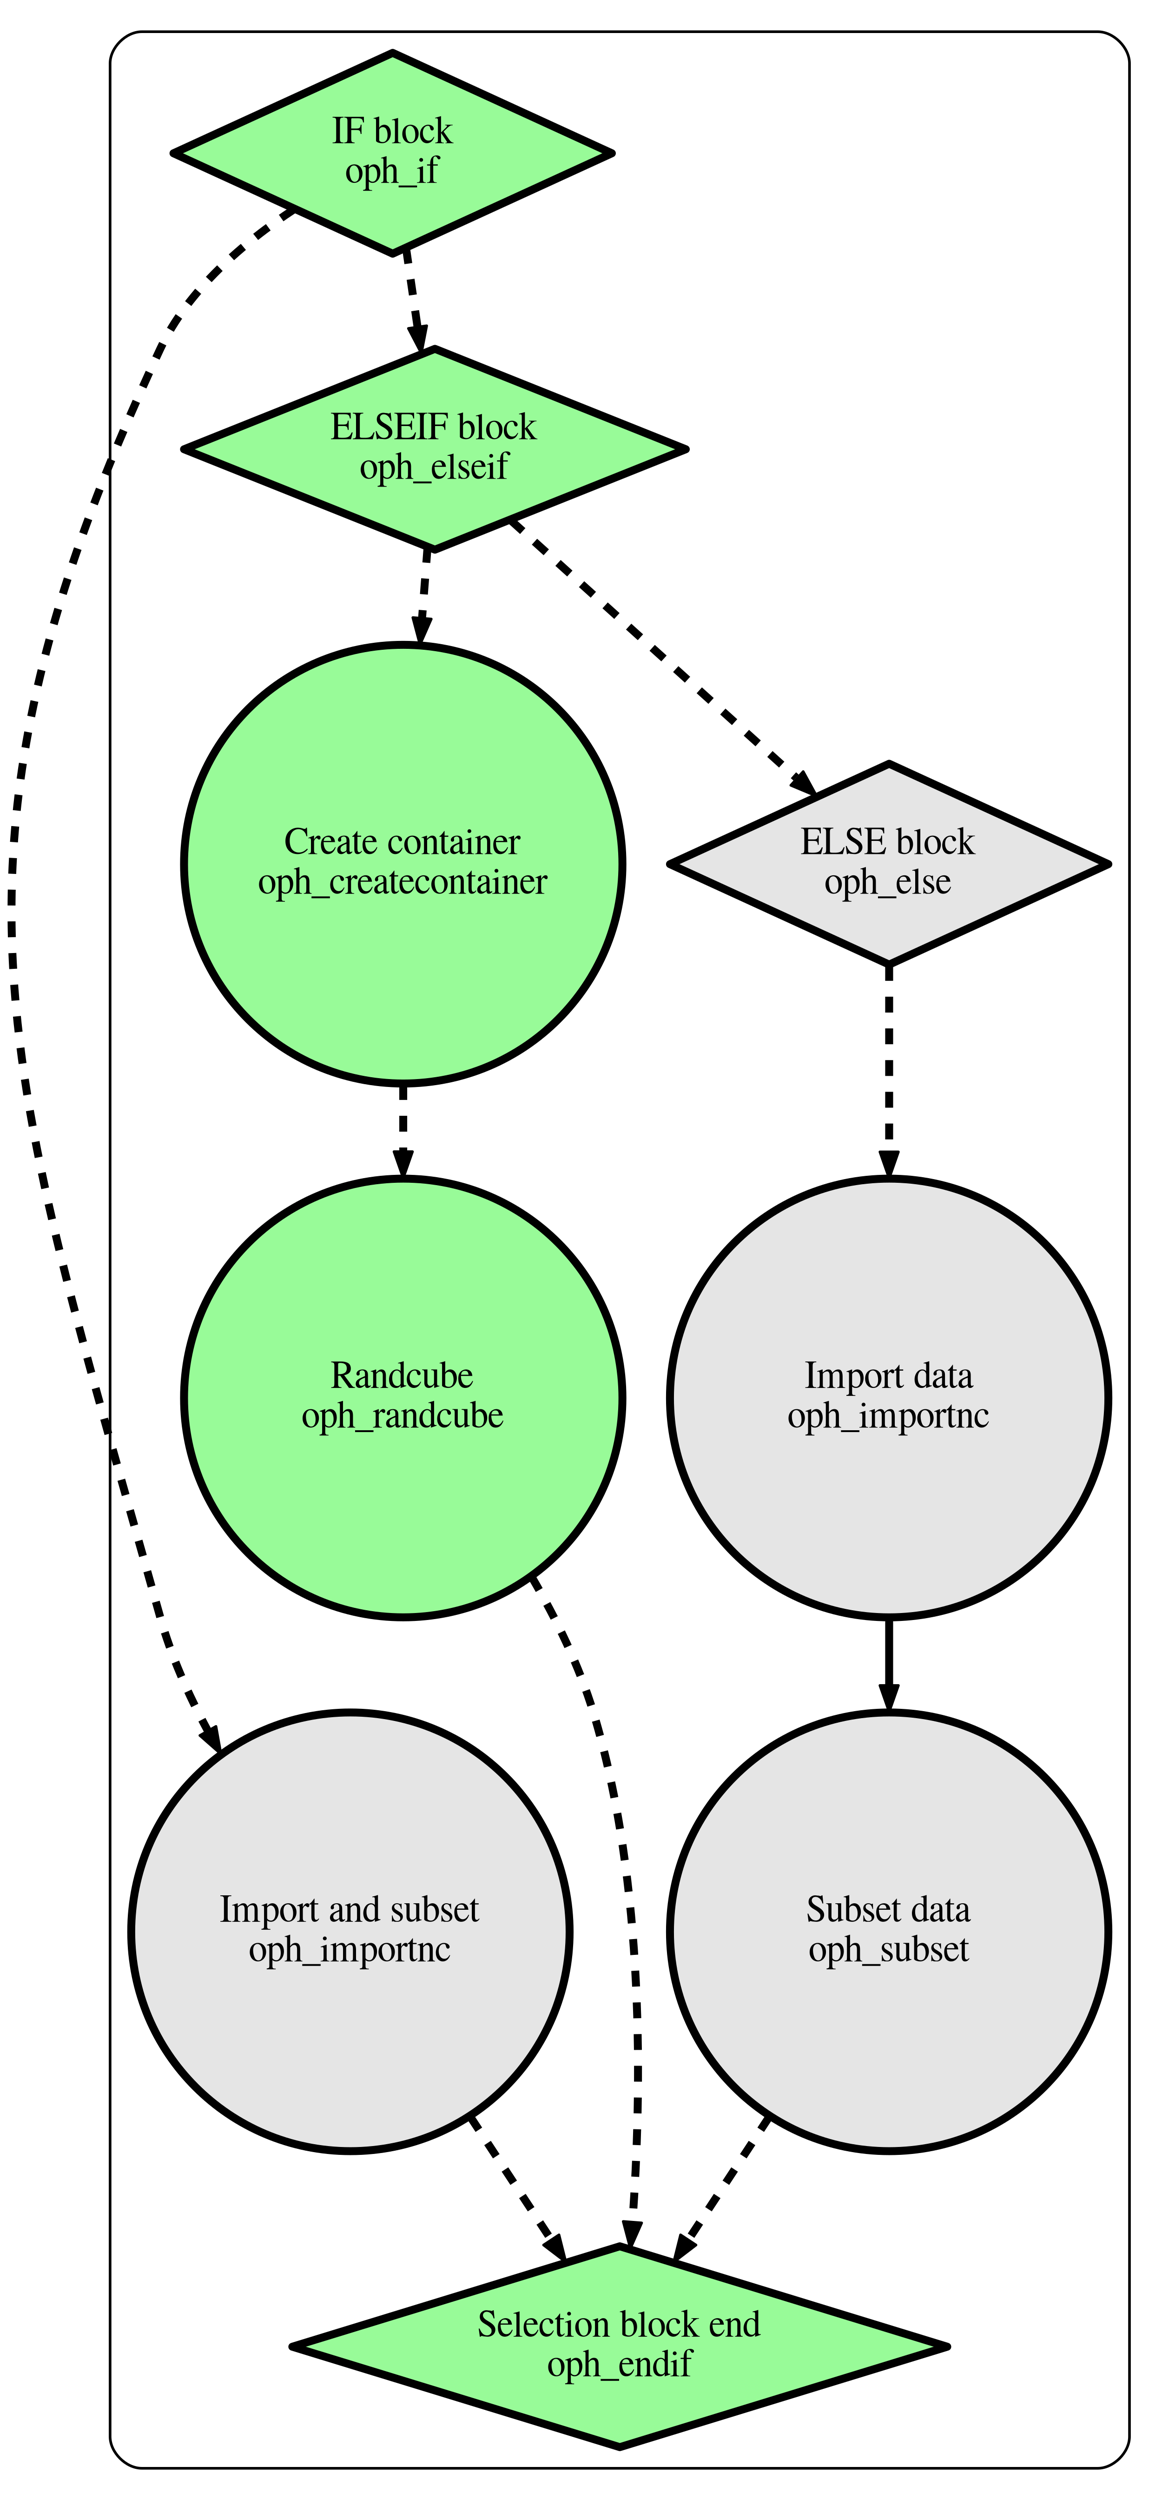 <?xml version="1.0" encoding="UTF-8"?>
<svg xmlns="http://www.w3.org/2000/svg" xmlns:xlink="http://www.w3.org/1999/xlink" width="440pt" height="946pt" viewBox="0 0 440 946" version="1.1">
<defs>
<g>
<symbol overflow="visible" id="glyph0-0">
<path style="stroke:none;" d=""/>
</symbol>
<symbol overflow="visible" id="glyph0-1">
<path style="stroke:none;" d="M 0.25 0 L 4.406 0 L 4.406 -0.266 C 3.25 -0.281 3.062 -0.5 3.031 -1.625 L 3.031 -8.359 C 3.062 -9.5 3.234 -9.688 4.406 -9.719 L 4.406 -10 L 0.25 -10 L 0.25 -9.719 C 1.438 -9.656 1.594 -9.5 1.609 -8.359 L 1.609 -1.625 C 1.594 -0.469 1.422 -0.297 0.25 -0.266 Z M 0.25 0 "/>
</symbol>
<symbol overflow="visible" id="glyph0-2">
<path style="stroke:none;" d="M 6.703 -3.516 L 6.703 -7.016 L 6.375 -7.016 C 6.219 -5.812 5.984 -5.594 4.844 -5.562 L 2.812 -5.562 L 2.812 -8.938 C 2.828 -9.406 2.859 -9.453 3.25 -9.453 L 5.156 -9.453 C 6.781 -9.438 7.062 -9.219 7.297 -7.859 L 7.641 -7.859 L 7.594 -10 L 0.156 -10 L 0.156 -9.719 C 1.188 -9.656 1.344 -9.469 1.375 -8.375 L 1.375 -1.812 C 1.359 -0.5 1.219 -0.328 0.156 -0.266 L 0.156 0 L 4.078 0 L 4.078 -0.266 C 3.016 -0.297 2.828 -0.516 2.812 -1.641 L 2.812 -5 L 4.844 -5 C 5.984 -4.984 6.219 -4.766 6.375 -3.516 Z M 6.703 -3.516 "/>
</symbol>
<symbol overflow="visible" id="glyph0-3">
<path style="stroke:none;" d=""/>
</symbol>
<symbol overflow="visible" id="glyph0-4">
<path style="stroke:none;" d="M 2.141 -10.094 L 2.062 -10.109 C 1.484 -9.922 1.109 -9.797 0.438 -9.609 L 0.031 -9.5 L 0.031 -9.281 C 0.125 -9.297 0.156 -9.297 0.266 -9.297 C 0.828 -9.297 0.953 -9.156 0.953 -8.578 L 0.953 -0.922 C 0.953 -0.453 2.141 0 3.266 0 C 5.125 0 6.547 -1.625 6.547 -3.781 C 6.547 -5.656 5.484 -7 4.078 -7 C 3.234 -7 2.422 -6.5 2.141 -5.781 Z M 2.141 -4.984 C 2.141 -5.562 2.797 -6.109 3.516 -6.109 C 3.922 -6.109 4.266 -5.953 4.562 -5.672 C 5 -5.203 5.312 -4.172 5.312 -3.094 C 5.312 -1.406 4.641 -0.438 3.5 -0.438 C 2.766 -0.438 2.141 -0.766 2.141 -1.172 Z M 2.141 -4.984 "/>
</symbol>
<symbol overflow="visible" id="glyph0-5">
<path style="stroke:none;" d="M 0.281 0 L 3.594 0 L 3.594 -0.203 C 2.703 -0.25 2.562 -0.391 2.547 -1.172 L 2.547 -9.531 L 2.484 -9.562 C 1.766 -9.328 1.25 -9.188 0.266 -8.938 L 0.266 -8.719 L 0.344 -8.719 C 0.5 -8.734 0.672 -8.75 0.781 -8.75 C 1.219 -8.75 1.359 -8.547 1.359 -7.891 L 1.359 -1.203 C 1.344 -0.453 1.156 -0.266 0.281 -0.203 Z M 0.281 0 "/>
</symbol>
<symbol overflow="visible" id="glyph0-6">
<path style="stroke:none;" d="M 3.5 -7 C 1.656 -7 0.391 -5.578 0.391 -3.5 C 0.391 -1.469 1.703 0 3.469 0 C 5.234 0 6.578 -1.547 6.578 -3.625 C 6.578 -5.609 5.281 -7 3.5 -7 Z M 3.312 -6.594 C 4.484 -6.594 5.312 -5.156 5.312 -3.109 C 5.312 -1.391 4.688 -0.391 3.641 -0.391 C 3.094 -0.391 2.562 -0.75 2.281 -1.344 C 1.891 -2.125 1.656 -3.172 1.656 -4.25 C 1.656 -5.672 2.297 -6.594 3.312 -6.594 Z M 3.312 -6.594 "/>
</symbol>
<symbol overflow="visible" id="glyph0-7">
<path style="stroke:none;" d="M 5.562 -2.422 C 4.891 -1.359 4.391 -1 3.594 -1 C 2.297 -1 1.422 -2.219 1.422 -3.953 C 1.422 -5.531 2.188 -6.594 3.328 -6.594 C 3.828 -6.594 4.016 -6.438 4.156 -5.859 L 4.234 -5.531 C 4.344 -5.094 4.594 -4.828 4.906 -4.828 C 5.266 -4.828 5.562 -5.125 5.562 -5.469 C 5.562 -6.312 4.594 -7 3.406 -7 C 2.719 -7 2.016 -6.719 1.438 -6.172 C 0.734 -5.516 0.344 -4.484 0.344 -3.266 C 0.344 -1.312 1.453 0 3 0 C 3.641 0 4.188 -0.219 4.703 -0.656 C 5.078 -0.969 5.344 -1.391 5.766 -2.281 Z M 5.562 -2.422 "/>
</symbol>
<symbol overflow="visible" id="glyph0-8">
<path style="stroke:none;" d="M 0.094 0 L 3.375 0 L 3.375 -0.203 L 3.094 -0.219 C 2.5 -0.266 2.328 -0.422 2.312 -1.016 L 2.312 -3.906 L 4.281 -0.969 C 4.328 -0.891 4.375 -0.812 4.422 -0.766 C 4.531 -0.609 4.578 -0.516 4.578 -0.422 C 4.578 -0.281 4.453 -0.203 4.281 -0.203 L 4.016 -0.203 L 4.016 0 L 7.062 0 L 7.062 -0.203 C 6.453 -0.25 6.016 -0.547 5.422 -1.344 L 3.281 -4.391 L 3.688 -4.812 C 5.438 -6.562 5.812 -6.812 6.719 -6.781 L 6.719 -7 L 3.859 -7 L 3.859 -6.797 C 4.406 -6.781 4.562 -6.719 4.562 -6.516 C 4.562 -6.375 4.438 -6.172 4.234 -5.969 L 2.312 -4.062 L 2.312 -10.234 L 2.266 -10.25 C 1.719 -10.094 1.312 -9.969 0.516 -9.75 L 0.094 -9.641 L 0.094 -9.422 C 0.266 -9.422 0.391 -9.438 0.531 -9.438 C 1.016 -9.438 1.141 -9.266 1.141 -8.594 L 1.141 -1.25 C 1.125 -0.406 1.078 -0.359 0.094 -0.203 Z M 0.094 0 "/>
</symbol>
<symbol overflow="visible" id="glyph0-9">
<path style="stroke:none;" d="M 0.062 3 L 3.453 3 L 3.453 2.75 C 2.406 2.734 2.234 2.609 2.219 1.703 L 2.219 -0.5 C 2.719 -0.125 3.047 0 3.641 0 C 5.297 0 6.578 -1.656 6.578 -3.844 C 6.578 -5.719 5.594 -7 4.234 -7 C 3.453 -7 2.828 -6.656 2.219 -5.859 L 2.219 -6.969 L 2.141 -7 C 1.375 -6.703 0.891 -6.516 0.125 -6.281 L 0.125 -6.047 C 0.25 -6.062 0.328 -6.062 0.469 -6.062 C 0.938 -6.062 1.047 -5.906 1.047 -5.203 L 1.047 1.703 C 1.047 2.438 0.891 2.578 0.062 2.672 Z M 2.219 -5.141 C 2.219 -5.609 3 -6.156 3.641 -6.156 C 4.688 -6.156 5.375 -4.984 5.375 -3.203 C 5.375 -1.484 4.688 -0.438 3.672 -0.438 C 3.016 -0.438 2.219 -0.938 2.219 -1.359 Z M 2.219 -5.141 "/>
</symbol>
<symbol overflow="visible" id="glyph0-10">
<path style="stroke:none;" d="M 6.812 -0.203 C 6.062 -0.328 5.984 -0.438 5.969 -1.531 L 5.969 -4.609 C 5.969 -6.234 5.406 -7 4.25 -7 C 3.422 -7 2.828 -6.656 2.188 -5.766 L 2.188 -10.078 L 2.125 -10.109 C 1.625 -9.953 1.281 -9.828 0.516 -9.609 L 0.125 -9.5 L 0.125 -9.281 C 0.188 -9.297 0.219 -9.297 0.297 -9.297 C 0.906 -9.297 1.016 -9.172 1.016 -8.578 L 1.016 -1.531 C 0.984 -0.422 0.922 -0.297 0.125 -0.203 L 0.125 0 L 3.141 0 L 3.141 -0.203 C 2.328 -0.266 2.219 -0.438 2.188 -1.531 L 2.188 -5.266 C 2.781 -5.969 3.203 -6.234 3.766 -6.234 C 4.453 -6.234 4.797 -5.672 4.797 -4.594 L 4.797 -1.531 C 4.766 -0.438 4.641 -0.266 3.844 -0.203 L 3.844 0 L 6.812 0 Z M 6.812 -0.203 "/>
</symbol>
<symbol overflow="visible" id="glyph0-11">
<path style="stroke:none;" d="M 6.984 1.703 L 6.984 1 L 0.016 1 L 0.016 1.703 Z M 6.984 1.703 "/>
</symbol>
<symbol overflow="visible" id="glyph0-12">
<path style="stroke:none;" d="M 0.219 0 L 3.531 0 L 3.531 -0.203 C 2.609 -0.266 2.516 -0.391 2.5 -1.406 L 2.5 -6.281 L 2.438 -6.328 L 0.266 -5.578 L 0.266 -5.359 L 0.391 -5.375 C 0.547 -5.406 0.719 -5.422 0.859 -5.422 C 1.203 -5.422 1.328 -5.203 1.328 -4.594 L 1.328 -1.406 C 1.297 -0.375 1.172 -0.25 0.219 -0.203 Z M 1.781 -9.422 C 1.406 -9.422 1.078 -9.094 1.078 -8.703 C 1.078 -8.297 1.391 -8 1.781 -8 C 2.203 -8 2.516 -8.297 2.516 -8.703 C 2.516 -9.109 2.188 -9.422 1.781 -9.422 Z M 1.781 -9.422 "/>
</symbol>
<symbol overflow="visible" id="glyph0-13">
<path style="stroke:none;" d="M 4.328 -7 L 2.594 -7 L 2.594 -8.688 C 2.594 -9.547 2.859 -10 3.391 -10 C 3.703 -10 3.891 -9.844 4.141 -9.422 C 4.359 -9.047 4.531 -8.891 4.766 -8.891 C 5.109 -8.891 5.359 -9.156 5.359 -9.5 C 5.359 -10.016 4.734 -10.391 3.906 -10.391 C 3.016 -10.391 2.297 -10 1.922 -9.344 C 1.562 -8.688 1.453 -8.156 1.438 -7 L 0.281 -7 L 0.281 -6.547 L 1.438 -6.547 L 1.438 -1.594 C 1.406 -0.422 1.266 -0.25 0.266 -0.203 L 0.266 0 L 3.922 0 L 3.922 -0.203 C 2.766 -0.25 2.609 -0.422 2.609 -1.594 L 2.609 -6.547 L 4.328 -6.547 Z M 4.328 -7 "/>
</symbol>
<symbol overflow="visible" id="glyph0-14">
<path style="stroke:none;" d="M 0.219 0 L 3.328 0 L 3.328 -0.203 C 2.609 -0.219 2.391 -0.375 2.375 -1 L 2.375 -5.359 C 2.375 -5.391 2.484 -5.531 2.578 -5.641 C 2.938 -6 3.531 -6.266 4.031 -6.266 C 4.641 -6.266 4.953 -5.719 4.953 -4.641 L 4.953 -1.297 C 4.922 -0.406 4.781 -0.25 4 -0.203 L 4 0 L 7.141 0 L 7.141 -0.203 C 6.359 -0.203 6.156 -0.438 6.125 -1.438 L 6.125 -5.328 C 6.547 -5.984 7 -6.266 7.656 -6.266 C 8.453 -6.266 8.703 -5.844 8.703 -4.562 L 8.703 -1.312 C 8.672 -0.391 8.594 -0.281 7.781 -0.203 L 7.781 0 L 10.844 0 L 10.844 -0.203 L 10.484 -0.234 C 10.031 -0.297 9.875 -0.531 9.875 -1.141 L 9.875 -4.312 C 9.875 -6.141 9.328 -7 8.25 -7 C 7.438 -7 6.734 -6.625 5.969 -5.766 C 5.719 -6.609 5.25 -7 4.484 -7 C 3.859 -7 3.484 -6.812 2.312 -5.875 L 2.312 -6.969 L 2.219 -7 C 1.484 -6.719 1 -6.578 0.266 -6.359 L 0.266 -6.109 C 0.422 -6.156 0.547 -6.172 0.703 -6.172 C 1.078 -6.172 1.203 -5.922 1.203 -5.188 L 1.203 -1.281 C 1.172 -0.406 0.984 -0.203 0.219 -0.203 Z M 0.219 0 "/>
</symbol>
<symbol overflow="visible" id="glyph0-15">
<path style="stroke:none;" d="M 0.062 0 L 3.422 0 L 3.422 -0.203 C 2.484 -0.234 2.266 -0.438 2.234 -1.344 L 2.234 -4.797 C 2.234 -5.281 2.828 -6.047 3.219 -6.047 C 3.297 -6.047 3.422 -5.984 3.578 -5.828 C 3.781 -5.594 3.953 -5.516 4.141 -5.516 C 4.469 -5.516 4.688 -5.781 4.688 -6.203 C 4.688 -6.719 4.391 -7 3.922 -7 C 3.328 -7 2.938 -6.688 2.234 -5.578 L 2.234 -6.969 L 2.156 -7 C 1.375 -6.688 0.875 -6.469 0.094 -6.188 L 0.094 -5.953 C 0.281 -6 0.406 -6 0.578 -6 C 0.938 -6 1.062 -5.766 1.062 -5.094 L 1.062 -1.25 C 1.031 -0.453 0.938 -0.359 0.062 -0.203 Z M 0.062 0 "/>
</symbol>
<symbol overflow="visible" id="glyph0-16">
<path style="stroke:none;" d="M 3.562 -7 L 2.156 -7 L 2.156 -8.609 C 2.156 -8.75 2.125 -8.797 2.047 -8.797 C 1.234 -7.625 0.812 -7.141 0.406 -6.906 C 0.266 -6.812 0.172 -6.719 0.172 -6.641 C 0.172 -6.594 0.188 -6.578 0.234 -6.547 L 0.969 -6.547 L 0.969 -1.875 C 0.969 -0.594 1.391 0 2.219 0 C 2.906 0 3.438 -0.328 3.906 -1.094 L 3.719 -1.266 C 3.406 -0.859 3.188 -0.719 2.875 -0.719 C 2.359 -0.719 2.156 -1.141 2.156 -2.109 L 2.156 -6.547 L 3.562 -6.547 Z M 3.562 -7 "/>
</symbol>
<symbol overflow="visible" id="glyph0-17">
<path style="stroke:none;" d="M 6.188 -1.078 C 5.953 -0.859 5.781 -0.797 5.562 -0.797 C 5.25 -0.797 5.141 -1 5.141 -1.672 L 5.141 -4.609 C 5.141 -5.391 5.078 -5.828 4.859 -6.188 C 4.562 -6.719 3.953 -7 3.125 -7 C 1.812 -7 0.781 -6.281 0.781 -5.328 C 0.781 -4.984 1.047 -4.688 1.375 -4.688 C 1.719 -4.688 2.016 -4.984 2.016 -5.312 C 2.016 -5.375 2 -5.453 1.984 -5.547 C 1.953 -5.688 1.938 -5.812 1.938 -5.922 C 1.938 -6.328 2.391 -6.656 2.953 -6.656 C 3.641 -6.656 4.016 -6.219 4.016 -5.406 L 4.016 -4.484 C 1.875 -3.562 1.609 -3.422 1.016 -2.859 C 0.703 -2.547 0.516 -2.047 0.516 -1.547 C 0.516 -0.609 1.125 0 1.984 0 C 2.594 0 3.172 -0.281 4.031 -1.016 C 4.094 -0.266 4.344 0 4.922 0 C 5.406 0 5.688 -0.156 6.188 -0.688 Z M 4.016 -1.859 C 4.016 -1.438 3.938 -1.281 3.641 -1.109 C 3.297 -0.922 2.922 -0.797 2.625 -0.797 C 2.141 -0.797 1.75 -1.281 1.75 -1.891 L 1.75 -1.938 C 1.75 -2.781 2.375 -3.312 4.016 -3.891 Z M 4.016 -1.859 "/>
</symbol>
<symbol overflow="visible" id="glyph0-18">
<path style="stroke:none;" d="M 0.25 0 L 3.219 0 L 3.219 -0.203 C 2.516 -0.25 2.297 -0.438 2.297 -1 L 2.297 -5.344 C 2.969 -6.031 3.266 -6.219 3.734 -6.219 C 4.422 -6.219 4.75 -5.75 4.75 -4.719 L 4.75 -1.5 C 4.734 -0.484 4.562 -0.25 3.875 -0.203 L 3.875 0 L 6.781 0 L 6.781 -0.203 C 6.094 -0.266 5.953 -0.453 5.938 -1.219 L 5.938 -4.75 C 5.938 -6.203 5.312 -7 4.281 -7 C 3.641 -7 3.203 -6.75 2.25 -5.828 L 2.25 -6.969 L 2.156 -7 C 1.422 -6.719 0.938 -6.578 0.219 -6.359 L 0.219 -6.109 C 0.312 -6.156 0.438 -6.172 0.594 -6.172 C 0.984 -6.172 1.109 -5.938 1.109 -5.188 L 1.109 -1.359 C 1.094 -0.438 0.938 -0.25 0.25 -0.203 Z M 0.25 0 "/>
</symbol>
<symbol overflow="visible" id="glyph0-19">
<path style="stroke:none;" d="M 6.875 -0.969 C 6.688 -0.953 6.609 -0.953 6.547 -0.953 C 6.062 -0.953 5.938 -1.109 5.938 -1.812 L 5.938 -10.094 L 5.859 -10.109 C 5.203 -9.891 4.734 -9.734 3.797 -9.5 L 3.797 -9.281 C 3.922 -9.297 3.984 -9.297 4.109 -9.297 C 4.625 -9.297 4.75 -9.156 4.75 -8.578 L 4.75 -6.375 C 4.219 -6.844 3.844 -7 3.281 -7 C 1.672 -7 0.375 -5.312 0.375 -3.172 C 0.375 -1.25 1.406 0 2.969 0 C 3.75 0 4.281 -0.266 4.75 -0.953 L 4.75 -0.031 L 4.812 0 L 6.875 -0.719 Z M 4.75 -1.625 C 4.75 -1.516 4.656 -1.344 4.516 -1.172 C 4.281 -0.875 3.922 -0.719 3.516 -0.719 C 2.328 -0.719 1.578 -1.922 1.578 -3.797 C 1.578 -5.484 2.266 -6.594 3.328 -6.594 C 4.078 -6.594 4.75 -5.891 4.75 -5.094 Z M 4.75 -1.625 "/>
</symbol>
<symbol overflow="visible" id="glyph0-20">
<path style="stroke:none;" d="M 4.406 -4.828 L 4.344 -6.859 L 4.188 -6.859 C 4.125 -6.75 4.047 -6.719 3.969 -6.719 C 3.891 -6.719 3.75 -6.734 3.594 -6.812 C 3.266 -6.922 2.953 -7 2.609 -7 C 1.5 -7 0.703 -6.234 0.703 -5.156 C 0.703 -4.312 1.156 -3.719 2.344 -3 L 3.156 -2.5 C 3.641 -2.203 3.891 -1.844 3.891 -1.375 C 3.891 -0.719 3.438 -0.297 2.719 -0.297 C 1.75 -0.297 1.266 -0.875 0.938 -2.391 L 0.719 -2.391 L 0.719 -0.078 L 0.906 -0.078 C 1 -0.219 1.062 -0.25 1.219 -0.25 C 1.375 -0.109 1.547 -0.078 1.875 0 C 2.25 -0.047 2.609 0 2.891 0 C 3.984 0 4.859 -0.844 4.859 -1.891 C 4.859 -2.641 4.531 -3.125 3.688 -3.672 L 2.172 -4.625 C 1.781 -4.891 1.578 -5.25 1.578 -5.656 C 1.578 -6.266 2.016 -6.672 2.656 -6.672 C 3.453 -6.672 3.875 -6.172 4.188 -4.828 Z M 4.406 -4.828 "/>
</symbol>
<symbol overflow="visible" id="glyph0-21">
<path style="stroke:none;" d="M 6.703 -0.828 L 6.625 -0.828 C 5.953 -0.859 5.844 -0.984 5.828 -1.719 L 5.828 -7 L 3.625 -7 L 3.625 -6.75 C 4.484 -6.719 4.656 -6.562 4.656 -5.781 L 4.656 -2.156 C 4.656 -1.719 4.594 -1.5 4.391 -1.328 C 4.016 -0.984 3.578 -0.797 3.156 -0.797 C 2.609 -0.797 2.156 -1.328 2.156 -1.984 L 2.156 -7 L 0.125 -7 L 0.125 -6.797 C 0.781 -6.766 0.969 -6.562 0.984 -5.812 L 0.984 -1.922 C 0.984 -0.703 1.656 0 2.688 0 C 3.203 0 3.75 -0.219 4.125 -0.594 L 4.734 -1.234 L 4.734 -0.031 L 4.781 0 C 5.484 -0.281 5.984 -0.438 6.703 -0.641 Z M 6.703 -0.828 "/>
</symbol>
<symbol overflow="visible" id="glyph0-22">
<path style="stroke:none;" d="M 5.703 -2.688 C 5.031 -1.438 4.438 -0.953 3.531 -0.953 C 2.734 -0.953 2.141 -1.438 1.734 -2.375 C 1.484 -3 1.375 -3.531 1.344 -4.547 L 5.672 -4.547 C 5.547 -5.422 5.406 -5.797 5.062 -6.219 C 4.641 -6.703 4 -7 3.266 -7 C 2.562 -7 1.906 -6.734 1.375 -6.281 C 0.719 -5.75 0.344 -4.812 0.344 -3.516 C 0.344 -1.234 1.344 0 2.969 0 C 4.297 0 5.344 -0.812 5.938 -2.578 Z M 1.375 -5 C 1.531 -6 2.016 -6.484 2.859 -6.484 C 3.719 -6.484 4.047 -6.125 4.234 -5 Z M 1.375 -5 "/>
</symbol>
<symbol overflow="visible" id="glyph0-23">
<path style="stroke:none;" d="M 8.359 -2.562 L 7.969 -2.562 C 7.297 -0.938 6.656 -0.547 4.656 -0.531 L 4.281 -0.531 C 2.828 -0.578 2.812 -0.594 2.812 -1.188 L 2.812 -5 L 4.969 -5 C 6.141 -4.969 6.328 -4.781 6.5 -3.516 L 6.828 -3.516 L 6.828 -7.016 L 6.5 -7.016 C 6.344 -5.781 6.141 -5.594 4.969 -5.562 L 2.812 -5.562 L 2.812 -8.938 C 2.828 -9.406 2.875 -9.453 3.266 -9.453 L 5.156 -9.453 C 6.781 -9.438 7.062 -9.219 7.297 -7.859 L 7.641 -7.859 L 7.594 -10 L 0.156 -10 L 0.156 -9.719 C 1.188 -9.656 1.344 -9.469 1.375 -8.375 L 1.375 -1.641 C 1.344 -0.531 1.172 -0.312 0.156 -0.266 L 0.156 0 L 7.719 0 Z M 8.359 -2.562 "/>
</symbol>
<symbol overflow="visible" id="glyph0-24">
<path style="stroke:none;" d="M 4.109 -10 L 0.156 -10 L 0.156 -9.719 C 1.188 -9.656 1.344 -9.453 1.375 -8.359 L 1.375 -1.609 C 1.344 -0.516 1.172 -0.312 0.156 -0.266 L 0.156 0 L 7.703 0 L 8.375 -2.594 L 8.016 -2.594 C 7.359 -1 6.766 -0.594 4.953 -0.531 L 4.016 -0.531 C 2.938 -0.562 2.828 -0.609 2.812 -1.156 L 2.812 -8.359 C 2.828 -9.469 3.016 -9.672 4.109 -9.719 Z M 4.109 -10 "/>
</symbol>
<symbol overflow="visible" id="glyph0-25">
<path style="stroke:none;" d="M 6.25 -10 L 5.953 -10 C 5.906 -9.875 5.75 -9.719 5.516 -9.719 C 5.375 -9.719 5.141 -9.766 4.891 -9.875 C 4.375 -9.875 3.859 -10 3.391 -10 C 2.812 -10 2.188 -9.75 1.734 -9.344 C 1.234 -8.891 0.984 -8.281 0.984 -7.531 C 0.984 -6.359 1.609 -5.547 3.172 -4.688 C 4.188 -4.125 4.906 -3.531 5.266 -2.984 C 5.391 -2.797 5.453 -2.484 5.453 -2.125 C 5.453 -1.172 4.75 -0.5 3.734 -0.5 C 2.469 -0.5 1.609 -1.297 0.906 -3.078 L 0.578 -3.078 L 1 0 L 1.312 0 C 1.328 -0.078 1.484 -0.266 1.703 -0.266 C 1.859 -0.266 2.094 -0.219 2.359 -0.125 C 2.891 -0.109 3.469 0 4.016 0 C 5.641 0 6.875 -1.125 6.875 -2.641 C 6.875 -3.828 6.094 -4.766 4.25 -5.812 C 2.781 -6.641 2.188 -7.281 2.188 -8.078 C 2.188 -8.875 2.781 -9.422 3.641 -9.422 C 4.281 -9.422 4.859 -9.141 5.359 -8.625 C 5.797 -8.156 5.984 -7.781 6.219 -6.922 L 6.562 -6.922 Z M 6.25 -10 "/>
</symbol>
<symbol overflow="visible" id="glyph0-26">
<path style="stroke:none;" d="M 8.672 -6.734 L 8.547 -10 L 8.25 -10 C 8.172 -9.703 7.953 -9.531 7.672 -9.531 C 7.547 -9.531 7.328 -9.578 7.125 -9.641 C 6.438 -9.875 5.734 -10 5.078 -10 C 3.922 -10 2.766 -9.562 1.891 -8.766 C 0.922 -7.859 0.391 -6.516 0.391 -4.922 C 0.391 -1.953 2.25 0 5.031 0 C 6.625 0 8.016 -0.641 8.859 -1.812 L 8.609 -2.078 C 7.578 -1.047 6.641 -0.609 5.484 -0.609 C 4.594 -0.609 3.812 -0.906 3.219 -1.453 C 2.438 -2.172 2.016 -3.469 2.016 -5.109 C 2.016 -7.734 3.312 -9.438 5.344 -9.438 C 6.141 -9.438 6.875 -9.125 7.438 -8.562 C 7.875 -8.094 8.094 -7.688 8.359 -6.734 Z M 8.672 -6.734 "/>
</symbol>
<symbol overflow="visible" id="glyph0-27">
<path style="stroke:none;" d="M 9.219 -0.266 C 8.688 -0.297 8.406 -0.453 8 -0.969 L 5.125 -4.828 C 6.891 -5.203 7.656 -5.969 7.656 -7.359 C 7.656 -8.016 7.469 -8.578 7.109 -9.016 C 6.578 -9.625 5.406 -10 4.094 -10 L 0.234 -10 L 0.234 -9.719 C 1.266 -9.609 1.406 -9.484 1.422 -8.375 L 1.422 -1.797 C 1.406 -0.5 1.281 -0.344 0.234 -0.266 L 0.234 0 L 4.109 0 L 4.109 -0.266 C 3.031 -0.328 2.859 -0.516 2.844 -1.625 L 2.844 -4.625 L 3.641 -4.656 L 6.969 0 L 9.219 0 Z M 2.844 -8.922 C 2.844 -9.359 3 -9.469 3.562 -9.469 C 5.312 -9.469 6.125 -8.828 6.125 -7.391 C 6.125 -6.625 5.828 -6 5.328 -5.703 C 4.688 -5.312 4.188 -5.219 2.844 -5.188 Z M 2.844 -8.922 "/>
</symbol>
</g>
</defs>
<g id="surface1">
<rect x="0" y="0" width="440" height="946" style="fill:rgb(100%,100%,100%);fill-opacity:1;stroke:none;"/>
<path style="fill:none;stroke-width:1;stroke-linecap:butt;stroke-linejoin:round;stroke:rgb(100%,100%,100%);stroke-opacity:1;stroke-miterlimit:10;" d="M -4 5 L -4 -942 L 436.688 -942 L 436.688 5 Z M -4 5 " transform="matrix(1,0,0,1,4,942)"/>
<path style="fill:none;stroke-width:1;stroke-linecap:butt;stroke-linejoin:round;stroke:rgb(0%,0%,0%);stroke-opacity:1;stroke-miterlimit:10;" d="M 49.688 -8 C 49.688 -8 411.688 -8 411.688 -8 C 417.688 -8 423.688 -14 423.688 -20 C 423.688 -20 423.688 -918 423.688 -918 C 423.688 -924 417.688 -930 411.688 -930 C 411.688 -930 49.688 -930 49.688 -930 C 43.688 -930 37.688 -924 37.688 -918 C 37.688 -918 37.688 -20 37.688 -20 C 37.688 -14 43.688 -8 49.688 -8 " transform="matrix(1,0,0,1,4,942)"/>
<path style="fill-rule:nonzero;fill:rgb(59.608%,98.431%,59.608%);fill-opacity:1;stroke-width:3;stroke-linecap:butt;stroke-linejoin:round;stroke:rgb(0%,0%,0%);stroke-opacity:1;stroke-miterlimit:10;" d="M 144.688 -922 L 61.688 -884 L 144.688 -846 L 227.688 -884 Z M 144.688 -922 " transform="matrix(1,0,0,1,4,942)"/>
<g style="fill:rgb(0%,0%,0%);fill-opacity:1;">
  <use xlink:href="#glyph0-1" x="125.688" y="54.199"/>
  <use xlink:href="#glyph0-2" x="130.188" y="54.199"/>
  <use xlink:href="#glyph0-3" x="137.688" y="54.199"/>
  <use xlink:href="#glyph0-4" x="141.438" y="54.199"/>
  <use xlink:href="#glyph0-5" x="148.188" y="54.199"/>
  <use xlink:href="#glyph0-6" x="151.938" y="54.199"/>
  <use xlink:href="#glyph0-7" x="158.688" y="54.199"/>
  <use xlink:href="#glyph0-8" x="164.688" y="54.199"/>
</g>
<g style="fill:rgb(0%,0%,0%);fill-opacity:1;">
  <use xlink:href="#glyph0-6" x="130.688" y="69.199"/>
  <use xlink:href="#glyph0-9" x="137.438" y="69.199"/>
  <use xlink:href="#glyph0-10" x="144.188" y="69.199"/>
  <use xlink:href="#glyph0-11" x="150.938" y="69.199"/>
  <use xlink:href="#glyph0-12" x="157.688" y="69.199"/>
  <use xlink:href="#glyph0-13" x="161.438" y="69.199"/>
</g>
<path style="fill-rule:nonzero;fill:rgb(89.804%,89.804%,89.804%);fill-opacity:1;stroke-width:3;stroke-linecap:butt;stroke-linejoin:round;stroke:rgb(0%,0%,0%);stroke-opacity:1;stroke-miterlimit:10;" d="M 211.688 -211 C 211.688 -165.16 174.527 -128 128.688 -128 C 82.848 -128 45.688 -165.16 45.688 -211 C 45.688 -256.84 82.848 -294 128.688 -294 C 174.527 -294 211.688 -256.84 211.688 -211 " transform="matrix(1,0,0,1,4,942)"/>
<g style="fill:rgb(0%,0%,0%);fill-opacity:1;">
  <use xlink:href="#glyph0-1" x="83.188" y="727.199"/>
  <use xlink:href="#glyph0-14" x="87.688" y="727.199"/>
  <use xlink:href="#glyph0-9" x="98.938" y="727.199"/>
  <use xlink:href="#glyph0-6" x="105.688" y="727.199"/>
  <use xlink:href="#glyph0-15" x="112.438" y="727.199"/>
  <use xlink:href="#glyph0-16" x="116.938" y="727.199"/>
  <use xlink:href="#glyph0-3" x="120.688" y="727.199"/>
  <use xlink:href="#glyph0-17" x="124.438" y="727.199"/>
  <use xlink:href="#glyph0-18" x="130.438" y="727.199"/>
  <use xlink:href="#glyph0-19" x="137.188" y="727.199"/>
  <use xlink:href="#glyph0-3" x="143.938" y="727.199"/>
  <use xlink:href="#glyph0-20" x="147.688" y="727.199"/>
  <use xlink:href="#glyph0-21" x="152.938" y="727.199"/>
  <use xlink:href="#glyph0-4" x="159.688" y="727.199"/>
  <use xlink:href="#glyph0-20" x="166.438" y="727.199"/>
  <use xlink:href="#glyph0-22" x="171.688" y="727.199"/>
  <use xlink:href="#glyph0-16" x="177.688" y="727.199"/>
</g>
<g style="fill:rgb(0%,0%,0%);fill-opacity:1;">
  <use xlink:href="#glyph0-6" x="94.188" y="742.199"/>
  <use xlink:href="#glyph0-9" x="100.938" y="742.199"/>
  <use xlink:href="#glyph0-10" x="107.688" y="742.199"/>
  <use xlink:href="#glyph0-11" x="114.438" y="742.199"/>
  <use xlink:href="#glyph0-12" x="121.188" y="742.199"/>
  <use xlink:href="#glyph0-14" x="124.938" y="742.199"/>
  <use xlink:href="#glyph0-9" x="136.188" y="742.199"/>
  <use xlink:href="#glyph0-6" x="142.938" y="742.199"/>
  <use xlink:href="#glyph0-15" x="149.688" y="742.199"/>
  <use xlink:href="#glyph0-16" x="154.188" y="742.199"/>
  <use xlink:href="#glyph0-18" x="157.938" y="742.199"/>
  <use xlink:href="#glyph0-7" x="164.688" y="742.199"/>
</g>
<path style="fill:none;stroke-width:3;stroke-linecap:butt;stroke-linejoin:round;stroke:rgb(0%,0%,0%);stroke-opacity:1;stroke-dasharray:6;stroke-miterlimit:10;" d="M 107.426 -862.859 C 88.465 -850.391 67.234 -832.457 56.688 -810 C -34.016 -616.91 -1.023 -535.379 56.688 -330 C 60.785 -315.406 67.246 -300.832 74.652 -287.152 " transform="matrix(1,0,0,1,4,942)"/>
<path style="fill-rule:nonzero;fill:rgb(0%,0%,0%);fill-opacity:1;stroke-width:1;stroke-linecap:butt;stroke-linejoin:round;stroke:rgb(0%,0%,0%);stroke-opacity:1;stroke-miterlimit:10;" d="M 77.781 -288.734 L 79.641 -278.305 L 71.684 -285.297 Z M 77.781 -288.734 " transform="matrix(1,0,0,1,4,942)"/>
<path style="fill-rule:nonzero;fill:rgb(59.608%,98.431%,59.608%);fill-opacity:1;stroke-width:3;stroke-linecap:butt;stroke-linejoin:round;stroke:rgb(0%,0%,0%);stroke-opacity:1;stroke-miterlimit:10;" d="M 160.688 -810 L 65.688 -772 L 160.688 -734 L 255.688 -772 Z M 160.688 -810 " transform="matrix(1,0,0,1,4,942)"/>
<g style="fill:rgb(0%,0%,0%);fill-opacity:1;">
  <use xlink:href="#glyph0-23" x="125.188" y="166.199"/>
  <use xlink:href="#glyph0-24" x="133.438" y="166.199"/>
  <use xlink:href="#glyph0-25" x="141.688" y="166.199"/>
  <use xlink:href="#glyph0-23" x="149.188" y="166.199"/>
  <use xlink:href="#glyph0-1" x="157.438" y="166.199"/>
  <use xlink:href="#glyph0-2" x="161.938" y="166.199"/>
  <use xlink:href="#glyph0-3" x="169.438" y="166.199"/>
  <use xlink:href="#glyph0-4" x="173.188" y="166.199"/>
  <use xlink:href="#glyph0-5" x="179.938" y="166.199"/>
  <use xlink:href="#glyph0-6" x="183.688" y="166.199"/>
  <use xlink:href="#glyph0-7" x="190.438" y="166.199"/>
  <use xlink:href="#glyph0-8" x="196.438" y="166.199"/>
</g>
<g style="fill:rgb(0%,0%,0%);fill-opacity:1;">
  <use xlink:href="#glyph0-6" x="136.188" y="181.199"/>
  <use xlink:href="#glyph0-9" x="142.938" y="181.199"/>
  <use xlink:href="#glyph0-10" x="149.688" y="181.199"/>
  <use xlink:href="#glyph0-11" x="156.438" y="181.199"/>
  <use xlink:href="#glyph0-22" x="163.188" y="181.199"/>
  <use xlink:href="#glyph0-5" x="169.188" y="181.199"/>
  <use xlink:href="#glyph0-20" x="172.938" y="181.199"/>
  <use xlink:href="#glyph0-22" x="178.188" y="181.199"/>
  <use xlink:href="#glyph0-12" x="184.188" y="181.199"/>
  <use xlink:href="#glyph0-13" x="187.938" y="181.199"/>
</g>
<path style="fill:none;stroke-width:3;stroke-linecap:butt;stroke-linejoin:round;stroke:rgb(0%,0%,0%);stroke-opacity:1;stroke-dasharray:6;stroke-miterlimit:10;" d="M 149.75 -848.195 C 151.121 -838.758 152.629 -828.402 154.07 -818.473 " transform="matrix(1,0,0,1,4,942)"/>
<path style="fill-rule:nonzero;fill:rgb(0%,0%,0%);fill-opacity:1;stroke-width:1;stroke-linecap:butt;stroke-linejoin:round;stroke:rgb(0%,0%,0%);stroke-opacity:1;stroke-miterlimit:10;" d="M 157.57 -818.734 L 155.547 -808.336 L 150.645 -817.727 Z M 157.57 -818.734 " transform="matrix(1,0,0,1,4,942)"/>
<path style="fill-rule:nonzero;fill:rgb(59.608%,98.431%,59.608%);fill-opacity:1;stroke-width:3;stroke-linecap:butt;stroke-linejoin:round;stroke:rgb(0%,0%,0%);stroke-opacity:1;stroke-miterlimit:10;" d="M 230.688 -92 L 106.688 -54 L 230.688 -16 L 354.688 -54 Z M 230.688 -92 " transform="matrix(1,0,0,1,4,942)"/>
<g style="fill:rgb(0%,0%,0%);fill-opacity:1;">
  <use xlink:href="#glyph0-25" x="180.688" y="884.199"/>
  <use xlink:href="#glyph0-22" x="188.188" y="884.199"/>
  <use xlink:href="#glyph0-5" x="194.188" y="884.199"/>
  <use xlink:href="#glyph0-22" x="197.938" y="884.199"/>
  <use xlink:href="#glyph0-7" x="203.938" y="884.199"/>
  <use xlink:href="#glyph0-16" x="209.938" y="884.199"/>
  <use xlink:href="#glyph0-12" x="213.688" y="884.199"/>
  <use xlink:href="#glyph0-6" x="217.438" y="884.199"/>
  <use xlink:href="#glyph0-18" x="224.188" y="884.199"/>
  <use xlink:href="#glyph0-3" x="230.938" y="884.199"/>
  <use xlink:href="#glyph0-4" x="234.688" y="884.199"/>
  <use xlink:href="#glyph0-5" x="241.438" y="884.199"/>
  <use xlink:href="#glyph0-6" x="245.188" y="884.199"/>
  <use xlink:href="#glyph0-7" x="251.938" y="884.199"/>
  <use xlink:href="#glyph0-8" x="257.938" y="884.199"/>
  <use xlink:href="#glyph0-3" x="264.688" y="884.199"/>
  <use xlink:href="#glyph0-22" x="268.438" y="884.199"/>
  <use xlink:href="#glyph0-18" x="274.438" y="884.199"/>
  <use xlink:href="#glyph0-19" x="281.188" y="884.199"/>
</g>
<g style="fill:rgb(0%,0%,0%);fill-opacity:1;">
  <use xlink:href="#glyph0-6" x="207.188" y="899.199"/>
  <use xlink:href="#glyph0-9" x="213.938" y="899.199"/>
  <use xlink:href="#glyph0-10" x="220.688" y="899.199"/>
  <use xlink:href="#glyph0-11" x="227.438" y="899.199"/>
  <use xlink:href="#glyph0-22" x="234.188" y="899.199"/>
  <use xlink:href="#glyph0-18" x="240.188" y="899.199"/>
  <use xlink:href="#glyph0-19" x="246.938" y="899.199"/>
  <use xlink:href="#glyph0-12" x="253.688" y="899.199"/>
  <use xlink:href="#glyph0-13" x="257.438" y="899.199"/>
</g>
<path style="fill:none;stroke-width:3;stroke-linecap:butt;stroke-linejoin:round;stroke:rgb(0%,0%,0%);stroke-opacity:1;stroke-dasharray:6;stroke-miterlimit:10;" d="M 174.02 -141.113 C 184.504 -125.176 195.316 -108.75 204.645 -94.57 " transform="matrix(1,0,0,1,4,942)"/>
<path style="fill-rule:nonzero;fill:rgb(0%,0%,0%);fill-opacity:1;stroke-width:1;stroke-linecap:butt;stroke-linejoin:round;stroke:rgb(0%,0%,0%);stroke-opacity:1;stroke-miterlimit:10;" d="M 207.676 -96.336 L 210.25 -86.055 L 201.828 -92.484 Z M 207.676 -96.336 " transform="matrix(1,0,0,1,4,942)"/>
<path style="fill-rule:nonzero;fill:rgb(59.608%,98.431%,59.608%);fill-opacity:1;stroke-width:3;stroke-linecap:butt;stroke-linejoin:round;stroke:rgb(0%,0%,0%);stroke-opacity:1;stroke-miterlimit:10;" d="M 231.688 -615 C 231.688 -569.16 194.527 -532 148.688 -532 C 102.848 -532 65.688 -569.16 65.688 -615 C 65.688 -660.84 102.848 -698 148.688 -698 C 194.527 -698 231.688 -660.84 231.688 -615 " transform="matrix(1,0,0,1,4,942)"/>
<g style="fill:rgb(0%,0%,0%);fill-opacity:1;">
  <use xlink:href="#glyph0-26" x="107.688" y="323.199"/>
  <use xlink:href="#glyph0-15" x="116.688" y="323.199"/>
  <use xlink:href="#glyph0-22" x="121.188" y="323.199"/>
  <use xlink:href="#glyph0-17" x="127.188" y="323.199"/>
  <use xlink:href="#glyph0-16" x="133.188" y="323.199"/>
  <use xlink:href="#glyph0-22" x="136.938" y="323.199"/>
  <use xlink:href="#glyph0-3" x="142.938" y="323.199"/>
  <use xlink:href="#glyph0-7" x="146.688" y="323.199"/>
  <use xlink:href="#glyph0-6" x="152.688" y="323.199"/>
  <use xlink:href="#glyph0-18" x="159.438" y="323.199"/>
  <use xlink:href="#glyph0-16" x="166.188" y="323.199"/>
  <use xlink:href="#glyph0-17" x="169.938" y="323.199"/>
  <use xlink:href="#glyph0-12" x="175.938" y="323.199"/>
  <use xlink:href="#glyph0-18" x="179.688" y="323.199"/>
  <use xlink:href="#glyph0-22" x="186.438" y="323.199"/>
  <use xlink:href="#glyph0-15" x="192.438" y="323.199"/>
</g>
<g style="fill:rgb(0%,0%,0%);fill-opacity:1;">
  <use xlink:href="#glyph0-6" x="97.688" y="338.199"/>
  <use xlink:href="#glyph0-9" x="104.438" y="338.199"/>
  <use xlink:href="#glyph0-10" x="111.188" y="338.199"/>
  <use xlink:href="#glyph0-11" x="117.938" y="338.199"/>
  <use xlink:href="#glyph0-7" x="124.688" y="338.199"/>
  <use xlink:href="#glyph0-15" x="130.688" y="338.199"/>
  <use xlink:href="#glyph0-22" x="135.188" y="338.199"/>
  <use xlink:href="#glyph0-17" x="141.188" y="338.199"/>
  <use xlink:href="#glyph0-16" x="147.188" y="338.199"/>
  <use xlink:href="#glyph0-22" x="150.938" y="338.199"/>
  <use xlink:href="#glyph0-7" x="156.938" y="338.199"/>
  <use xlink:href="#glyph0-6" x="162.938" y="338.199"/>
  <use xlink:href="#glyph0-18" x="169.688" y="338.199"/>
  <use xlink:href="#glyph0-16" x="176.438" y="338.199"/>
  <use xlink:href="#glyph0-17" x="180.188" y="338.199"/>
  <use xlink:href="#glyph0-12" x="186.188" y="338.199"/>
  <use xlink:href="#glyph0-18" x="189.938" y="338.199"/>
  <use xlink:href="#glyph0-22" x="196.688" y="338.199"/>
  <use xlink:href="#glyph0-15" x="202.688" y="338.199"/>
</g>
<path style="fill:none;stroke-width:3;stroke-linecap:butt;stroke-linejoin:round;stroke:rgb(0%,0%,0%);stroke-opacity:1;stroke-dasharray:6;stroke-miterlimit:10;" d="M 157.902 -735.051 C 157.262 -726.754 156.547 -717.555 155.812 -708.055 " transform="matrix(1,0,0,1,4,942)"/>
<path style="fill-rule:nonzero;fill:rgb(0%,0%,0%);fill-opacity:1;stroke-width:1;stroke-linecap:butt;stroke-linejoin:round;stroke:rgb(0%,0%,0%);stroke-opacity:1;stroke-miterlimit:10;" d="M 159.301 -707.766 L 155.039 -698.066 L 152.32 -708.309 Z M 159.301 -707.766 " transform="matrix(1,0,0,1,4,942)"/>
<path style="fill-rule:nonzero;fill:rgb(89.804%,89.804%,89.804%);fill-opacity:1;stroke-width:3;stroke-linecap:butt;stroke-linejoin:round;stroke:rgb(0%,0%,0%);stroke-opacity:1;stroke-miterlimit:10;" d="M 332.688 -653 L 249.688 -615 L 332.688 -577 L 415.688 -615 Z M 332.688 -653 " transform="matrix(1,0,0,1,4,942)"/>
<g style="fill:rgb(0%,0%,0%);fill-opacity:1;">
  <use xlink:href="#glyph0-23" x="303.188" y="323.199"/>
  <use xlink:href="#glyph0-24" x="311.438" y="323.199"/>
  <use xlink:href="#glyph0-25" x="319.688" y="323.199"/>
  <use xlink:href="#glyph0-23" x="327.188" y="323.199"/>
  <use xlink:href="#glyph0-3" x="335.438" y="323.199"/>
  <use xlink:href="#glyph0-4" x="339.188" y="323.199"/>
  <use xlink:href="#glyph0-5" x="345.938" y="323.199"/>
  <use xlink:href="#glyph0-6" x="349.688" y="323.199"/>
  <use xlink:href="#glyph0-7" x="356.438" y="323.199"/>
  <use xlink:href="#glyph0-8" x="362.438" y="323.199"/>
</g>
<g style="fill:rgb(0%,0%,0%);fill-opacity:1;">
  <use xlink:href="#glyph0-6" x="312.188" y="338.199"/>
  <use xlink:href="#glyph0-9" x="318.938" y="338.199"/>
  <use xlink:href="#glyph0-10" x="325.688" y="338.199"/>
  <use xlink:href="#glyph0-11" x="332.438" y="338.199"/>
  <use xlink:href="#glyph0-22" x="339.188" y="338.199"/>
  <use xlink:href="#glyph0-5" x="345.188" y="338.199"/>
  <use xlink:href="#glyph0-20" x="348.938" y="338.199"/>
  <use xlink:href="#glyph0-22" x="354.188" y="338.199"/>
</g>
<path style="fill:none;stroke-width:3;stroke-linecap:butt;stroke-linejoin:round;stroke:rgb(0%,0%,0%);stroke-opacity:1;stroke-dasharray:6;stroke-miterlimit:10;" d="M 189.477 -745.055 C 219.184 -718.281 265.57 -676.484 297.453 -647.75 " transform="matrix(1,0,0,1,4,942)"/>
<path style="fill-rule:nonzero;fill:rgb(0%,0%,0%);fill-opacity:1;stroke-width:1;stroke-linecap:butt;stroke-linejoin:round;stroke:rgb(0%,0%,0%);stroke-opacity:1;stroke-miterlimit:10;" d="M 300.141 -650.039 L 305.227 -640.746 L 295.453 -644.84 Z M 300.141 -650.039 " transform="matrix(1,0,0,1,4,942)"/>
<path style="fill-rule:nonzero;fill:rgb(59.608%,98.431%,59.608%);fill-opacity:1;stroke-width:3;stroke-linecap:butt;stroke-linejoin:round;stroke:rgb(0%,0%,0%);stroke-opacity:1;stroke-miterlimit:10;" d="M 231.688 -413 C 231.688 -367.16 194.527 -330 148.688 -330 C 102.848 -330 65.688 -367.16 65.688 -413 C 65.688 -458.84 102.848 -496 148.688 -496 C 194.527 -496 231.688 -458.84 231.688 -413 " transform="matrix(1,0,0,1,4,942)"/>
<g style="fill:rgb(0%,0%,0%);fill-opacity:1;">
  <use xlink:href="#glyph0-27" x="125.188" y="525.199"/>
  <use xlink:href="#glyph0-17" x="134.188" y="525.199"/>
  <use xlink:href="#glyph0-18" x="140.188" y="525.199"/>
  <use xlink:href="#glyph0-19" x="146.938" y="525.199"/>
  <use xlink:href="#glyph0-7" x="153.688" y="525.199"/>
  <use xlink:href="#glyph0-21" x="159.688" y="525.199"/>
  <use xlink:href="#glyph0-4" x="166.438" y="525.199"/>
  <use xlink:href="#glyph0-22" x="173.188" y="525.199"/>
</g>
<g style="fill:rgb(0%,0%,0%);fill-opacity:1;">
  <use xlink:href="#glyph0-6" x="114.188" y="540.199"/>
  <use xlink:href="#glyph0-9" x="120.938" y="540.199"/>
  <use xlink:href="#glyph0-10" x="127.688" y="540.199"/>
  <use xlink:href="#glyph0-11" x="134.438" y="540.199"/>
  <use xlink:href="#glyph0-15" x="141.188" y="540.199"/>
  <use xlink:href="#glyph0-17" x="145.688" y="540.199"/>
  <use xlink:href="#glyph0-18" x="151.688" y="540.199"/>
  <use xlink:href="#glyph0-19" x="158.438" y="540.199"/>
  <use xlink:href="#glyph0-7" x="165.188" y="540.199"/>
  <use xlink:href="#glyph0-21" x="171.188" y="540.199"/>
  <use xlink:href="#glyph0-4" x="177.938" y="540.199"/>
  <use xlink:href="#glyph0-22" x="184.688" y="540.199"/>
</g>
<path style="fill:none;stroke-width:3;stroke-linecap:butt;stroke-linejoin:round;stroke:rgb(0%,0%,0%);stroke-opacity:1;stroke-dasharray:6;stroke-miterlimit:10;" d="M 148.688 -531.785 C 148.688 -523.438 148.688 -514.918 148.688 -506.469 " transform="matrix(1,0,0,1,4,942)"/>
<path style="fill-rule:nonzero;fill:rgb(0%,0%,0%);fill-opacity:1;stroke-width:1;stroke-linecap:butt;stroke-linejoin:round;stroke:rgb(0%,0%,0%);stroke-opacity:1;stroke-miterlimit:10;" d="M 152.188 -506.219 L 148.688 -496.219 L 145.188 -506.219 Z M 152.188 -506.219 " transform="matrix(1,0,0,1,4,942)"/>
<path style="fill:none;stroke-width:3;stroke-linecap:butt;stroke-linejoin:round;stroke:rgb(0%,0%,0%);stroke-opacity:1;stroke-dasharray:6;stroke-miterlimit:10;" d="M 197.188 -345.539 C 206.664 -329.402 215.316 -311.68 220.688 -294 C 240.348 -229.262 239.035 -150.133 235.48 -101.145 " transform="matrix(1,0,0,1,4,942)"/>
<path style="fill-rule:nonzero;fill:rgb(0%,0%,0%);fill-opacity:1;stroke-width:1;stroke-linecap:butt;stroke-linejoin:round;stroke:rgb(0%,0%,0%);stroke-opacity:1;stroke-miterlimit:10;" d="M 238.969 -100.855 L 234.695 -91.164 L 231.988 -101.406 Z M 238.969 -100.855 " transform="matrix(1,0,0,1,4,942)"/>
<path style="fill-rule:nonzero;fill:rgb(89.804%,89.804%,89.804%);fill-opacity:1;stroke-width:3;stroke-linecap:butt;stroke-linejoin:round;stroke:rgb(0%,0%,0%);stroke-opacity:1;stroke-miterlimit:10;" d="M 415.688 -413 C 415.688 -367.16 378.527 -330 332.688 -330 C 286.848 -330 249.688 -367.16 249.688 -413 C 249.688 -458.84 286.848 -496 332.688 -496 C 378.527 -496 415.688 -458.84 415.688 -413 " transform="matrix(1,0,0,1,4,942)"/>
<g style="fill:rgb(0%,0%,0%);fill-opacity:1;">
  <use xlink:href="#glyph0-1" x="304.688" y="525.199"/>
  <use xlink:href="#glyph0-14" x="309.188" y="525.199"/>
  <use xlink:href="#glyph0-9" x="320.438" y="525.199"/>
  <use xlink:href="#glyph0-6" x="327.188" y="525.199"/>
  <use xlink:href="#glyph0-15" x="333.938" y="525.199"/>
  <use xlink:href="#glyph0-16" x="338.438" y="525.199"/>
  <use xlink:href="#glyph0-3" x="342.188" y="525.199"/>
  <use xlink:href="#glyph0-19" x="345.938" y="525.199"/>
  <use xlink:href="#glyph0-17" x="352.688" y="525.199"/>
  <use xlink:href="#glyph0-16" x="358.688" y="525.199"/>
  <use xlink:href="#glyph0-17" x="362.438" y="525.199"/>
</g>
<g style="fill:rgb(0%,0%,0%);fill-opacity:1;">
  <use xlink:href="#glyph0-6" x="298.188" y="540.199"/>
  <use xlink:href="#glyph0-9" x="304.938" y="540.199"/>
  <use xlink:href="#glyph0-10" x="311.688" y="540.199"/>
  <use xlink:href="#glyph0-11" x="318.438" y="540.199"/>
  <use xlink:href="#glyph0-12" x="325.188" y="540.199"/>
  <use xlink:href="#glyph0-14" x="328.938" y="540.199"/>
  <use xlink:href="#glyph0-9" x="340.188" y="540.199"/>
  <use xlink:href="#glyph0-6" x="346.938" y="540.199"/>
  <use xlink:href="#glyph0-15" x="353.688" y="540.199"/>
  <use xlink:href="#glyph0-16" x="358.188" y="540.199"/>
  <use xlink:href="#glyph0-18" x="361.938" y="540.199"/>
  <use xlink:href="#glyph0-7" x="368.688" y="540.199"/>
</g>
<path style="fill:none;stroke-width:3;stroke-linecap:butt;stroke-linejoin:round;stroke:rgb(0%,0%,0%);stroke-opacity:1;stroke-dasharray:6;stroke-miterlimit:10;" d="M 332.688 -576.852 C 332.688 -556.895 332.688 -531.32 332.688 -506.383 " transform="matrix(1,0,0,1,4,942)"/>
<path style="fill-rule:nonzero;fill:rgb(0%,0%,0%);fill-opacity:1;stroke-width:1;stroke-linecap:butt;stroke-linejoin:round;stroke:rgb(0%,0%,0%);stroke-opacity:1;stroke-miterlimit:10;" d="M 336.188 -506.129 L 332.688 -496.129 L 329.188 -506.129 Z M 336.188 -506.129 " transform="matrix(1,0,0,1,4,942)"/>
<path style="fill-rule:nonzero;fill:rgb(89.804%,89.804%,89.804%);fill-opacity:1;stroke-width:3;stroke-linecap:butt;stroke-linejoin:round;stroke:rgb(0%,0%,0%);stroke-opacity:1;stroke-miterlimit:10;" d="M 415.688 -211 C 415.688 -165.16 378.527 -128 332.688 -128 C 286.848 -128 249.688 -165.16 249.688 -211 C 249.688 -256.84 286.848 -294 332.688 -294 C 378.527 -294 415.688 -256.84 415.688 -211 " transform="matrix(1,0,0,1,4,942)"/>
<g style="fill:rgb(0%,0%,0%);fill-opacity:1;">
  <use xlink:href="#glyph0-25" x="305.188" y="727.199"/>
  <use xlink:href="#glyph0-21" x="312.688" y="727.199"/>
  <use xlink:href="#glyph0-4" x="319.438" y="727.199"/>
  <use xlink:href="#glyph0-20" x="326.188" y="727.199"/>
  <use xlink:href="#glyph0-22" x="331.438" y="727.199"/>
  <use xlink:href="#glyph0-16" x="337.438" y="727.199"/>
  <use xlink:href="#glyph0-3" x="341.188" y="727.199"/>
  <use xlink:href="#glyph0-19" x="344.938" y="727.199"/>
  <use xlink:href="#glyph0-17" x="351.688" y="727.199"/>
  <use xlink:href="#glyph0-16" x="357.688" y="727.199"/>
  <use xlink:href="#glyph0-17" x="361.438" y="727.199"/>
</g>
<g style="fill:rgb(0%,0%,0%);fill-opacity:1;">
  <use xlink:href="#glyph0-6" x="306.188" y="742.199"/>
  <use xlink:href="#glyph0-9" x="312.938" y="742.199"/>
  <use xlink:href="#glyph0-10" x="319.688" y="742.199"/>
  <use xlink:href="#glyph0-11" x="326.438" y="742.199"/>
  <use xlink:href="#glyph0-20" x="333.188" y="742.199"/>
  <use xlink:href="#glyph0-21" x="338.438" y="742.199"/>
  <use xlink:href="#glyph0-4" x="345.188" y="742.199"/>
  <use xlink:href="#glyph0-20" x="351.938" y="742.199"/>
  <use xlink:href="#glyph0-22" x="357.188" y="742.199"/>
  <use xlink:href="#glyph0-16" x="363.188" y="742.199"/>
</g>
<path style="fill:none;stroke-width:3;stroke-linecap:butt;stroke-linejoin:round;stroke:rgb(0%,0%,0%);stroke-opacity:1;stroke-miterlimit:10;" d="M 332.688 -329.785 C 332.688 -321.438 332.688 -312.918 332.688 -304.469 " transform="matrix(1,0,0,1,4,942)"/>
<path style="fill-rule:nonzero;fill:rgb(0%,0%,0%);fill-opacity:1;stroke-width:1;stroke-linecap:butt;stroke-linejoin:round;stroke:rgb(0%,0%,0%);stroke-opacity:1;stroke-miterlimit:10;" d="M 336.188 -304.219 L 332.688 -294.219 L 329.188 -304.219 Z M 336.188 -304.219 " transform="matrix(1,0,0,1,4,942)"/>
<path style="fill:none;stroke-width:3;stroke-linecap:butt;stroke-linejoin:round;stroke:rgb(0%,0%,0%);stroke-opacity:1;stroke-dasharray:6;stroke-miterlimit:10;" d="M 287.352 -141.113 C 276.867 -125.176 266.055 -108.75 256.727 -94.57 " transform="matrix(1,0,0,1,4,942)"/>
<path style="fill-rule:nonzero;fill:rgb(0%,0%,0%);fill-opacity:1;stroke-width:1;stroke-linecap:butt;stroke-linejoin:round;stroke:rgb(0%,0%,0%);stroke-opacity:1;stroke-miterlimit:10;" d="M 259.543 -92.484 L 251.125 -86.055 L 253.695 -96.336 Z M 259.543 -92.484 " transform="matrix(1,0,0,1,4,942)"/>
</g>
</svg>
